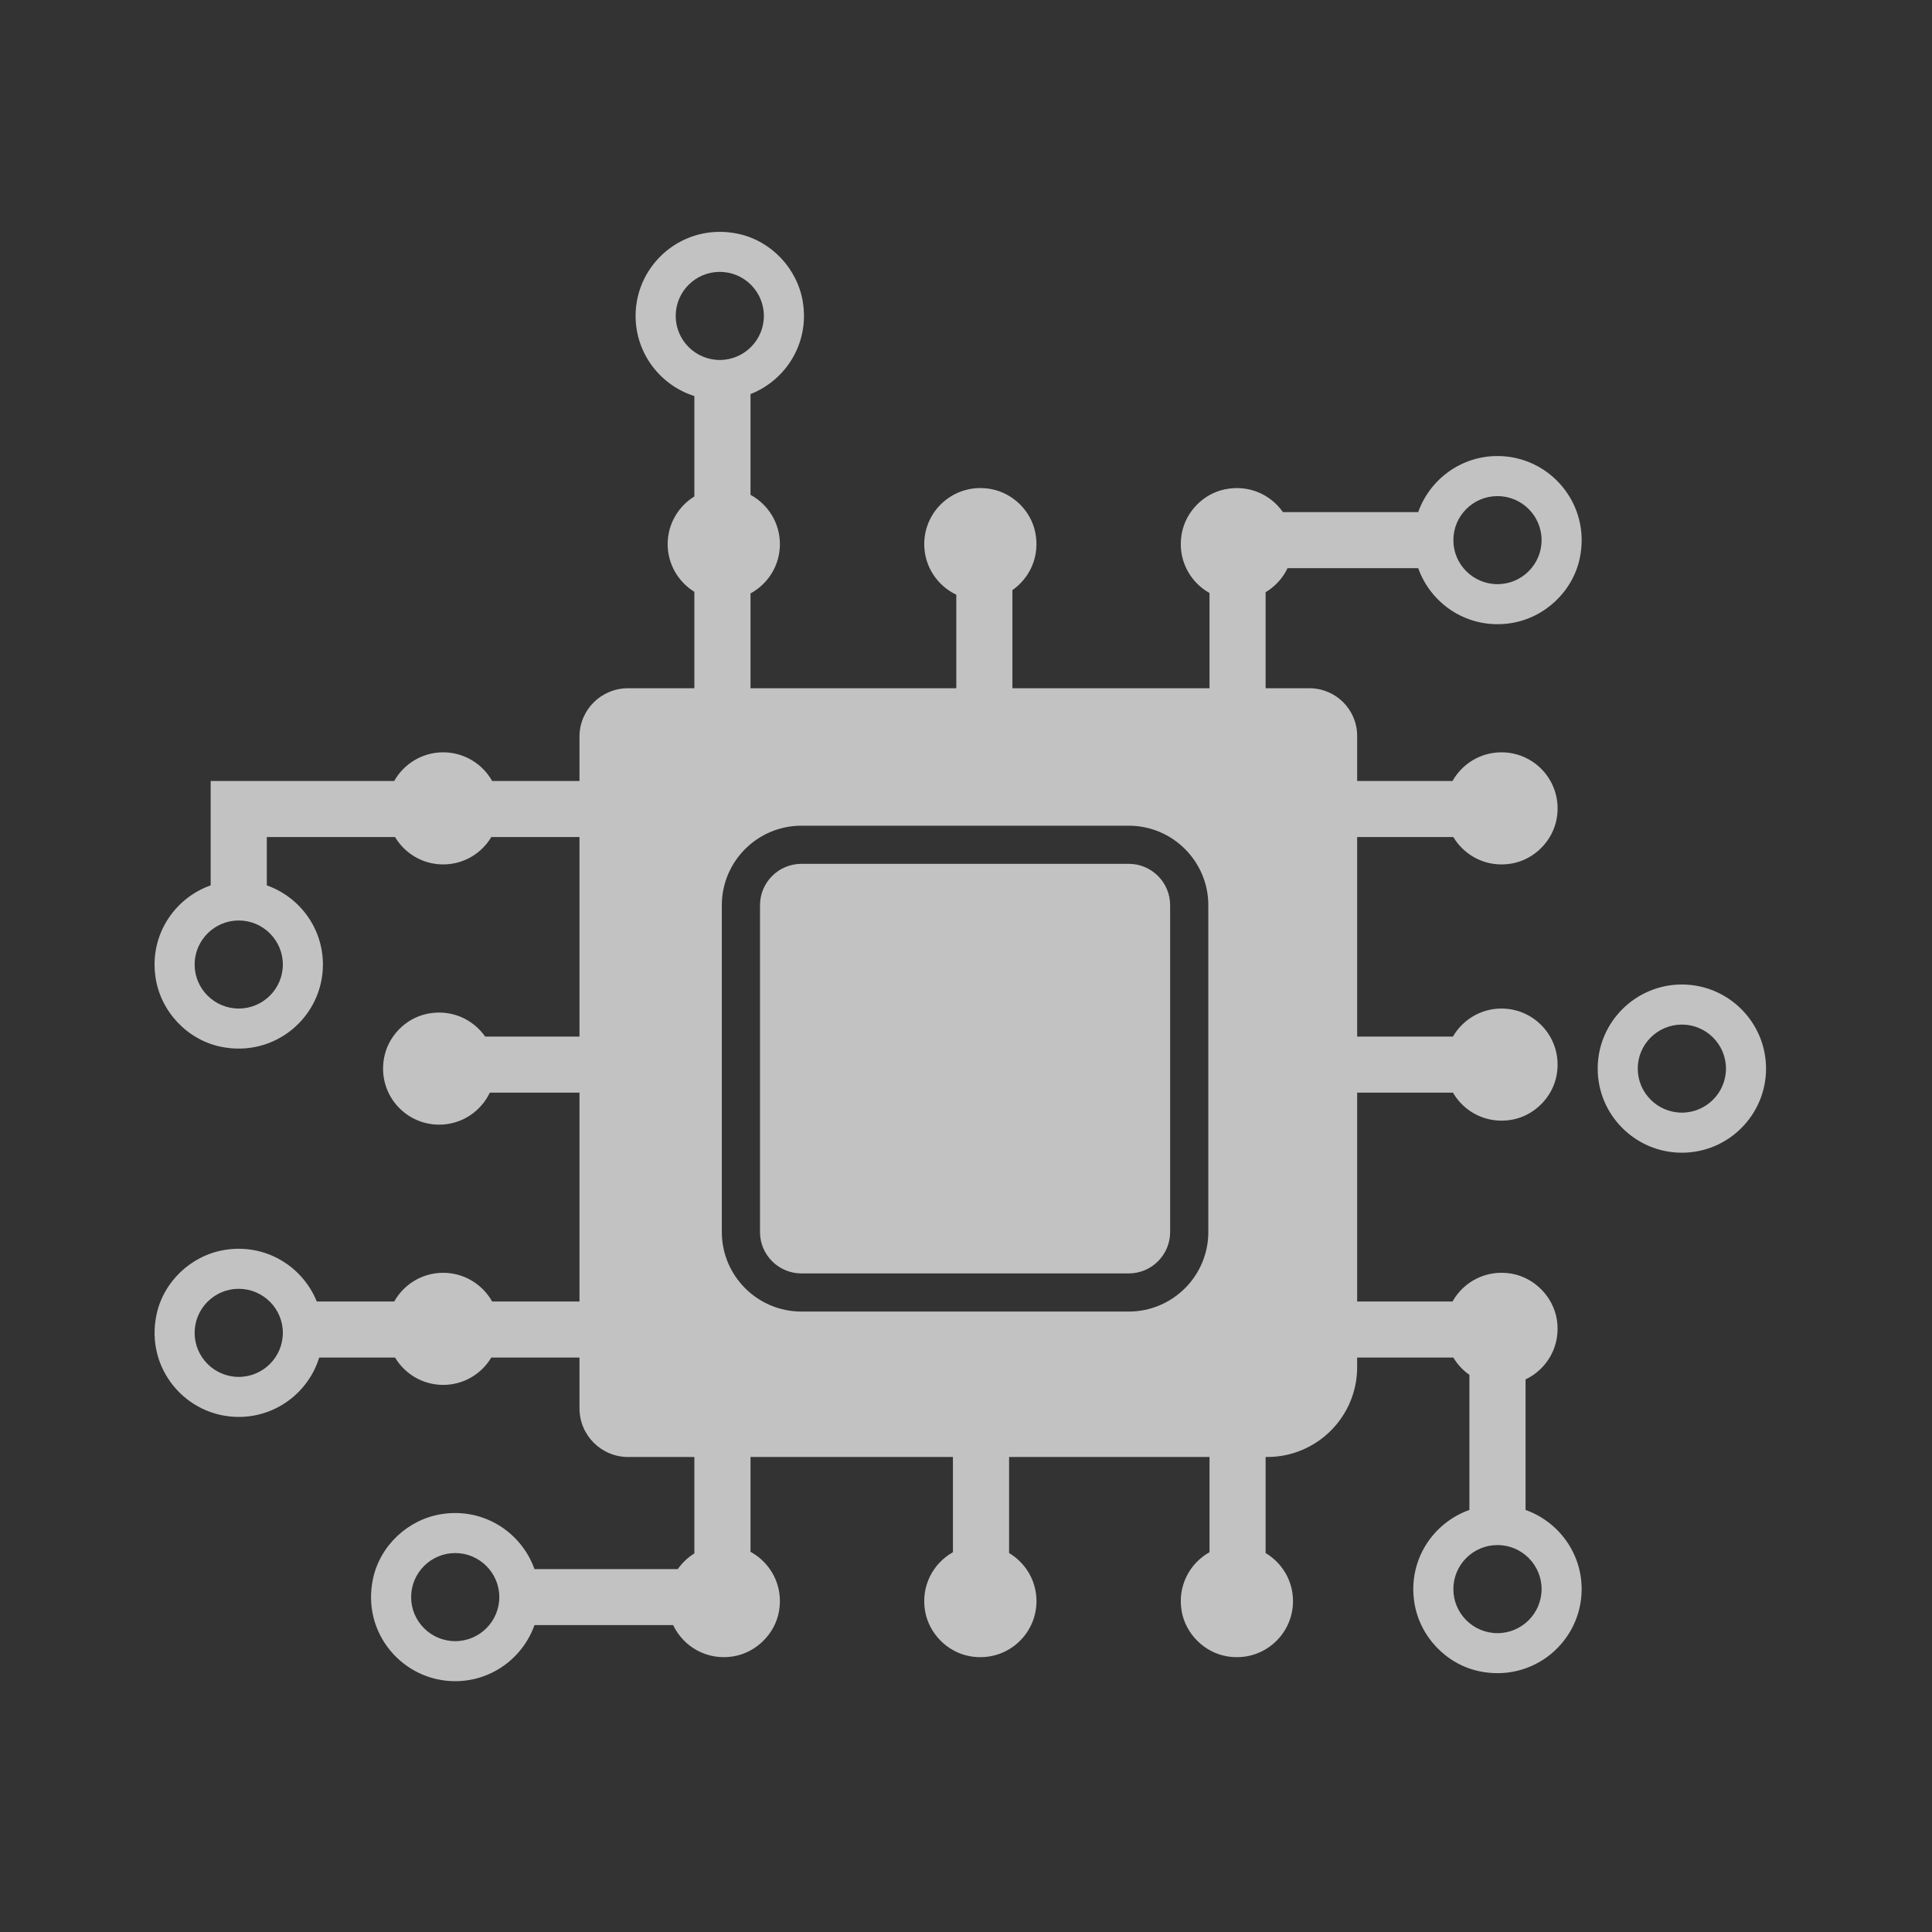 <?xml version="1.0" encoding="UTF-8"?>
<svg width="50px" height="50px" viewBox="0 0 50 50" version="1.1" xmlns="http://www.w3.org/2000/svg" xmlns:xlink="http://www.w3.org/1999/xlink">
    <rect x="0" y="0" width="50" height="50" fill="#333333" stroke="none"/>
    <!-- Generator: Sketch 51 (57462) - http://www.bohemiancoding.com/sketch -->
    <title>Honda-blog_icon_tech_50x50</title>
    <desc>Created with Sketch.</desc>
    <defs></defs>
    <g id="Honda-blog_icon_tech_50x50" stroke="none" stroke-width="1" fill="none" fill-rule="evenodd" opacity="0.7">
        <g id="Group-9-Copy" transform="translate(4, 6)" fill="#FFFFFF">
            <path d="M39.527,22.795 C38.898,22.795 38.385,22.284 38.385,21.655 C38.385,21.027 38.898,20.516 39.527,20.516 C40.155,20.516 40.668,21.027 40.668,21.655 C40.668,22.284 40.155,22.795 39.527,22.795 M39.527,19.479 C38.325,19.479 37.348,20.456 37.348,21.655 C37.348,22.856 38.325,23.832 39.527,23.832 C40.728,23.832 41.705,22.856 41.705,21.655 C41.705,20.456 40.728,19.479 39.527,19.479" id="Fill-1"></path>
            <path d="M25.211,16.356 L16.741,16.356 C16.15,16.356 15.669,16.836 15.669,17.426 L15.669,25.886 C15.669,26.476 16.15,26.956 16.741,26.956 L25.211,26.956 C25.802,26.956 26.283,26.476 26.283,25.886 L26.283,17.426 C26.283,16.836 25.802,16.356 25.211,16.356" id="Fill-4"></path>
            <path d="M34.755,36.266 C34.125,36.266 33.613,35.754 33.613,35.126 C33.613,34.497 34.125,33.986 34.755,33.986 C35.384,33.986 35.896,34.497 35.896,35.126 C35.896,35.754 35.384,36.266 34.755,36.266 Z M27.271,25.886 C27.271,27.02 26.347,27.943 25.212,27.943 L16.741,27.943 C15.605,27.943 14.681,27.02 14.681,25.886 L14.681,17.426 C14.681,16.292 15.605,15.369 16.741,15.369 L25.212,15.369 C26.347,15.369 27.271,16.292 27.271,17.426 L27.271,25.886 Z M13.487,2.176 C13.487,1.547 13.999,1.036 14.628,1.036 C15.257,1.036 15.769,1.547 15.769,2.176 C15.769,2.804 15.257,3.316 14.628,3.316 C13.999,3.316 13.487,2.804 13.487,2.176 Z M7.781,36.473 C7.152,36.473 6.64,35.962 6.64,35.333 C6.64,34.705 7.152,34.193 7.781,34.193 C8.41,34.193 8.922,34.705 8.922,35.333 C8.922,35.962 8.41,36.473 7.781,36.473 Z M2.178,29.634 C1.55,29.634 1.037,29.123 1.037,28.494 C1.037,27.866 1.55,27.354 2.178,27.354 C2.808,27.354 3.32,27.866 3.32,28.494 C3.32,29.123 2.808,29.634 2.178,29.634 Z M3.32,18.962 C3.32,19.59 2.808,20.101 2.178,20.101 C1.55,20.101 1.037,19.59 1.037,18.962 C1.037,18.334 1.55,17.822 2.178,17.822 C2.808,17.822 3.32,18.334 3.32,18.962 Z M34.755,6.839 C35.384,6.839 35.896,7.35 35.896,7.979 C35.896,8.607 35.384,9.118 34.755,9.118 C34.125,9.118 33.613,8.607 33.613,7.979 C33.613,7.35 34.125,6.839 34.755,6.839 Z M35.481,33.077 L35.481,29.699 C36.038,29.435 36.4,28.828 36.291,28.15 C36.195,27.558 35.715,27.069 35.125,26.963 C34.471,26.847 33.879,27.169 33.591,27.683 L31.123,27.683 L31.123,22.277 L33.602,22.277 C33.894,22.782 34.481,23.095 35.13,22.978 C35.71,22.873 36.184,22.397 36.287,21.817 C36.449,20.899 35.747,20.101 34.858,20.101 C34.321,20.101 33.853,20.394 33.601,20.827 L31.123,20.827 L31.123,15.663 L33.612,15.663 C33.909,16.159 34.493,16.465 35.135,16.346 C35.713,16.239 36.184,15.764 36.287,15.187 C36.45,14.269 35.748,13.47 34.858,13.47 C34.313,13.47 33.839,13.77 33.591,14.212 L31.123,14.212 L31.123,13.045 C31.123,12.364 30.571,11.812 29.889,11.812 L28.754,11.812 L28.754,9.327 C29,9.179 29.198,8.963 29.322,8.704 L32.703,8.704 C33.039,9.649 34.009,10.297 35.101,10.127 C35.974,9.992 36.701,9.312 36.884,8.449 C37.18,7.045 36.109,5.802 34.755,5.802 C33.808,5.802 33.003,6.409 32.703,7.253 L29.202,7.253 C28.885,6.8 28.318,6.535 27.699,6.664 C27.139,6.78 26.688,7.244 26.584,7.806 C26.463,8.462 26.785,9.058 27.302,9.347 L27.302,11.812 L22.201,11.812 L22.201,9.272 C22.655,8.955 22.92,8.388 22.791,7.771 C22.675,7.211 22.209,6.759 21.645,6.656 C20.723,6.488 19.919,7.191 19.919,8.082 C19.919,8.66 20.259,9.158 20.749,9.391 L20.749,11.812 L15.423,11.812 L15.423,9.358 C15.876,9.112 16.184,8.633 16.184,8.082 C16.184,7.531 15.876,7.052 15.423,6.806 L15.423,4.199 C16.337,3.84 16.952,2.883 16.777,1.811 C16.635,0.947 15.957,0.23 15.099,0.05 C13.693,-0.246 12.449,0.822 12.449,2.176 C12.449,3.147 13.089,3.971 13.97,4.25 L13.97,6.848 C13.557,7.103 13.279,7.56 13.279,8.082 C13.279,8.604 13.557,9.061 13.97,9.316 L13.97,11.812 L12.25,11.812 C11.558,11.812 10.997,12.372 10.997,13.063 L10.997,14.212 L8.737,14.212 C8.488,13.77 8.014,13.47 7.469,13.47 C6.925,13.47 6.451,13.77 6.202,14.212 L1.452,14.212 L1.452,16.913 C0.506,17.248 -0.143,18.217 0.027,19.308 C0.162,20.18 0.843,20.906 1.708,21.088 C3.114,21.384 4.357,20.315 4.357,18.962 C4.357,18.016 3.75,17.213 2.905,16.913 L2.905,15.663 L6.224,15.663 C6.477,16.087 6.94,16.371 7.469,16.371 C8,16.371 8.462,16.087 8.715,15.663 L10.997,15.663 L10.997,20.827 L8.556,20.827 C8.24,20.374 7.672,20.109 7.054,20.237 C6.493,20.354 6.041,20.819 5.939,21.382 C5.77,22.304 6.474,23.106 7.366,23.106 C7.945,23.106 8.443,22.767 8.677,22.277 L10.997,22.277 L10.997,27.683 L8.737,27.683 C8.488,27.24 8.014,26.94 7.469,26.94 C6.925,26.94 6.451,27.24 6.202,27.683 L4.198,27.683 C3.833,26.778 2.877,26.172 1.808,26.349 C0.945,26.492 0.23,27.169 0.05,28.025 C-0.246,29.429 0.823,30.67 2.178,30.67 C3.158,30.67 3.987,30.022 4.261,29.133 L6.224,29.133 C6.477,29.557 6.94,29.841 7.469,29.841 C8,29.841 8.462,29.557 8.715,29.133 L10.997,29.133 L10.997,30.448 C10.997,31.143 11.561,31.707 12.257,31.707 L13.97,31.707 L13.97,34.202 C13.801,34.307 13.655,34.445 13.541,34.608 L9.832,34.608 C9.496,33.663 8.527,33.015 7.434,33.184 C6.561,33.319 5.834,33.999 5.652,34.863 C5.355,36.267 6.426,37.509 7.781,37.509 C8.727,37.509 9.532,36.902 9.832,36.058 L13.421,36.058 C13.686,36.614 14.293,36.977 14.972,36.868 C15.566,36.772 16.058,36.289 16.161,35.697 C16.276,35.04 15.947,34.445 15.423,34.161 L15.423,31.707 L20.662,31.707 L20.662,34.171 C20.148,34.459 19.827,35.05 19.942,35.701 C20.046,36.284 20.524,36.762 21.107,36.864 C22.026,37.026 22.824,36.324 22.824,35.436 C22.824,34.907 22.539,34.446 22.115,34.192 L22.115,31.707 L27.302,31.707 L27.302,34.171 C26.788,34.459 26.467,35.05 26.582,35.701 C26.686,36.284 27.164,36.762 27.747,36.864 C28.665,37.026 29.463,36.324 29.463,35.436 C29.463,34.907 29.178,34.446 28.754,34.192 L28.754,31.707 L28.795,31.707 C30.081,31.707 31.123,30.665 31.123,29.382 L31.123,29.133 L33.612,29.133 C33.718,29.31 33.859,29.463 34.028,29.58 L34.028,33.077 C33.082,33.413 32.433,34.381 32.603,35.472 C32.738,36.344 33.419,37.07 34.284,37.252 C35.69,37.548 36.933,36.479 36.933,35.126 C36.933,34.181 36.325,33.377 35.481,33.077 Z" id="Fill-6"></path>
        </g>
    </g>
</svg>